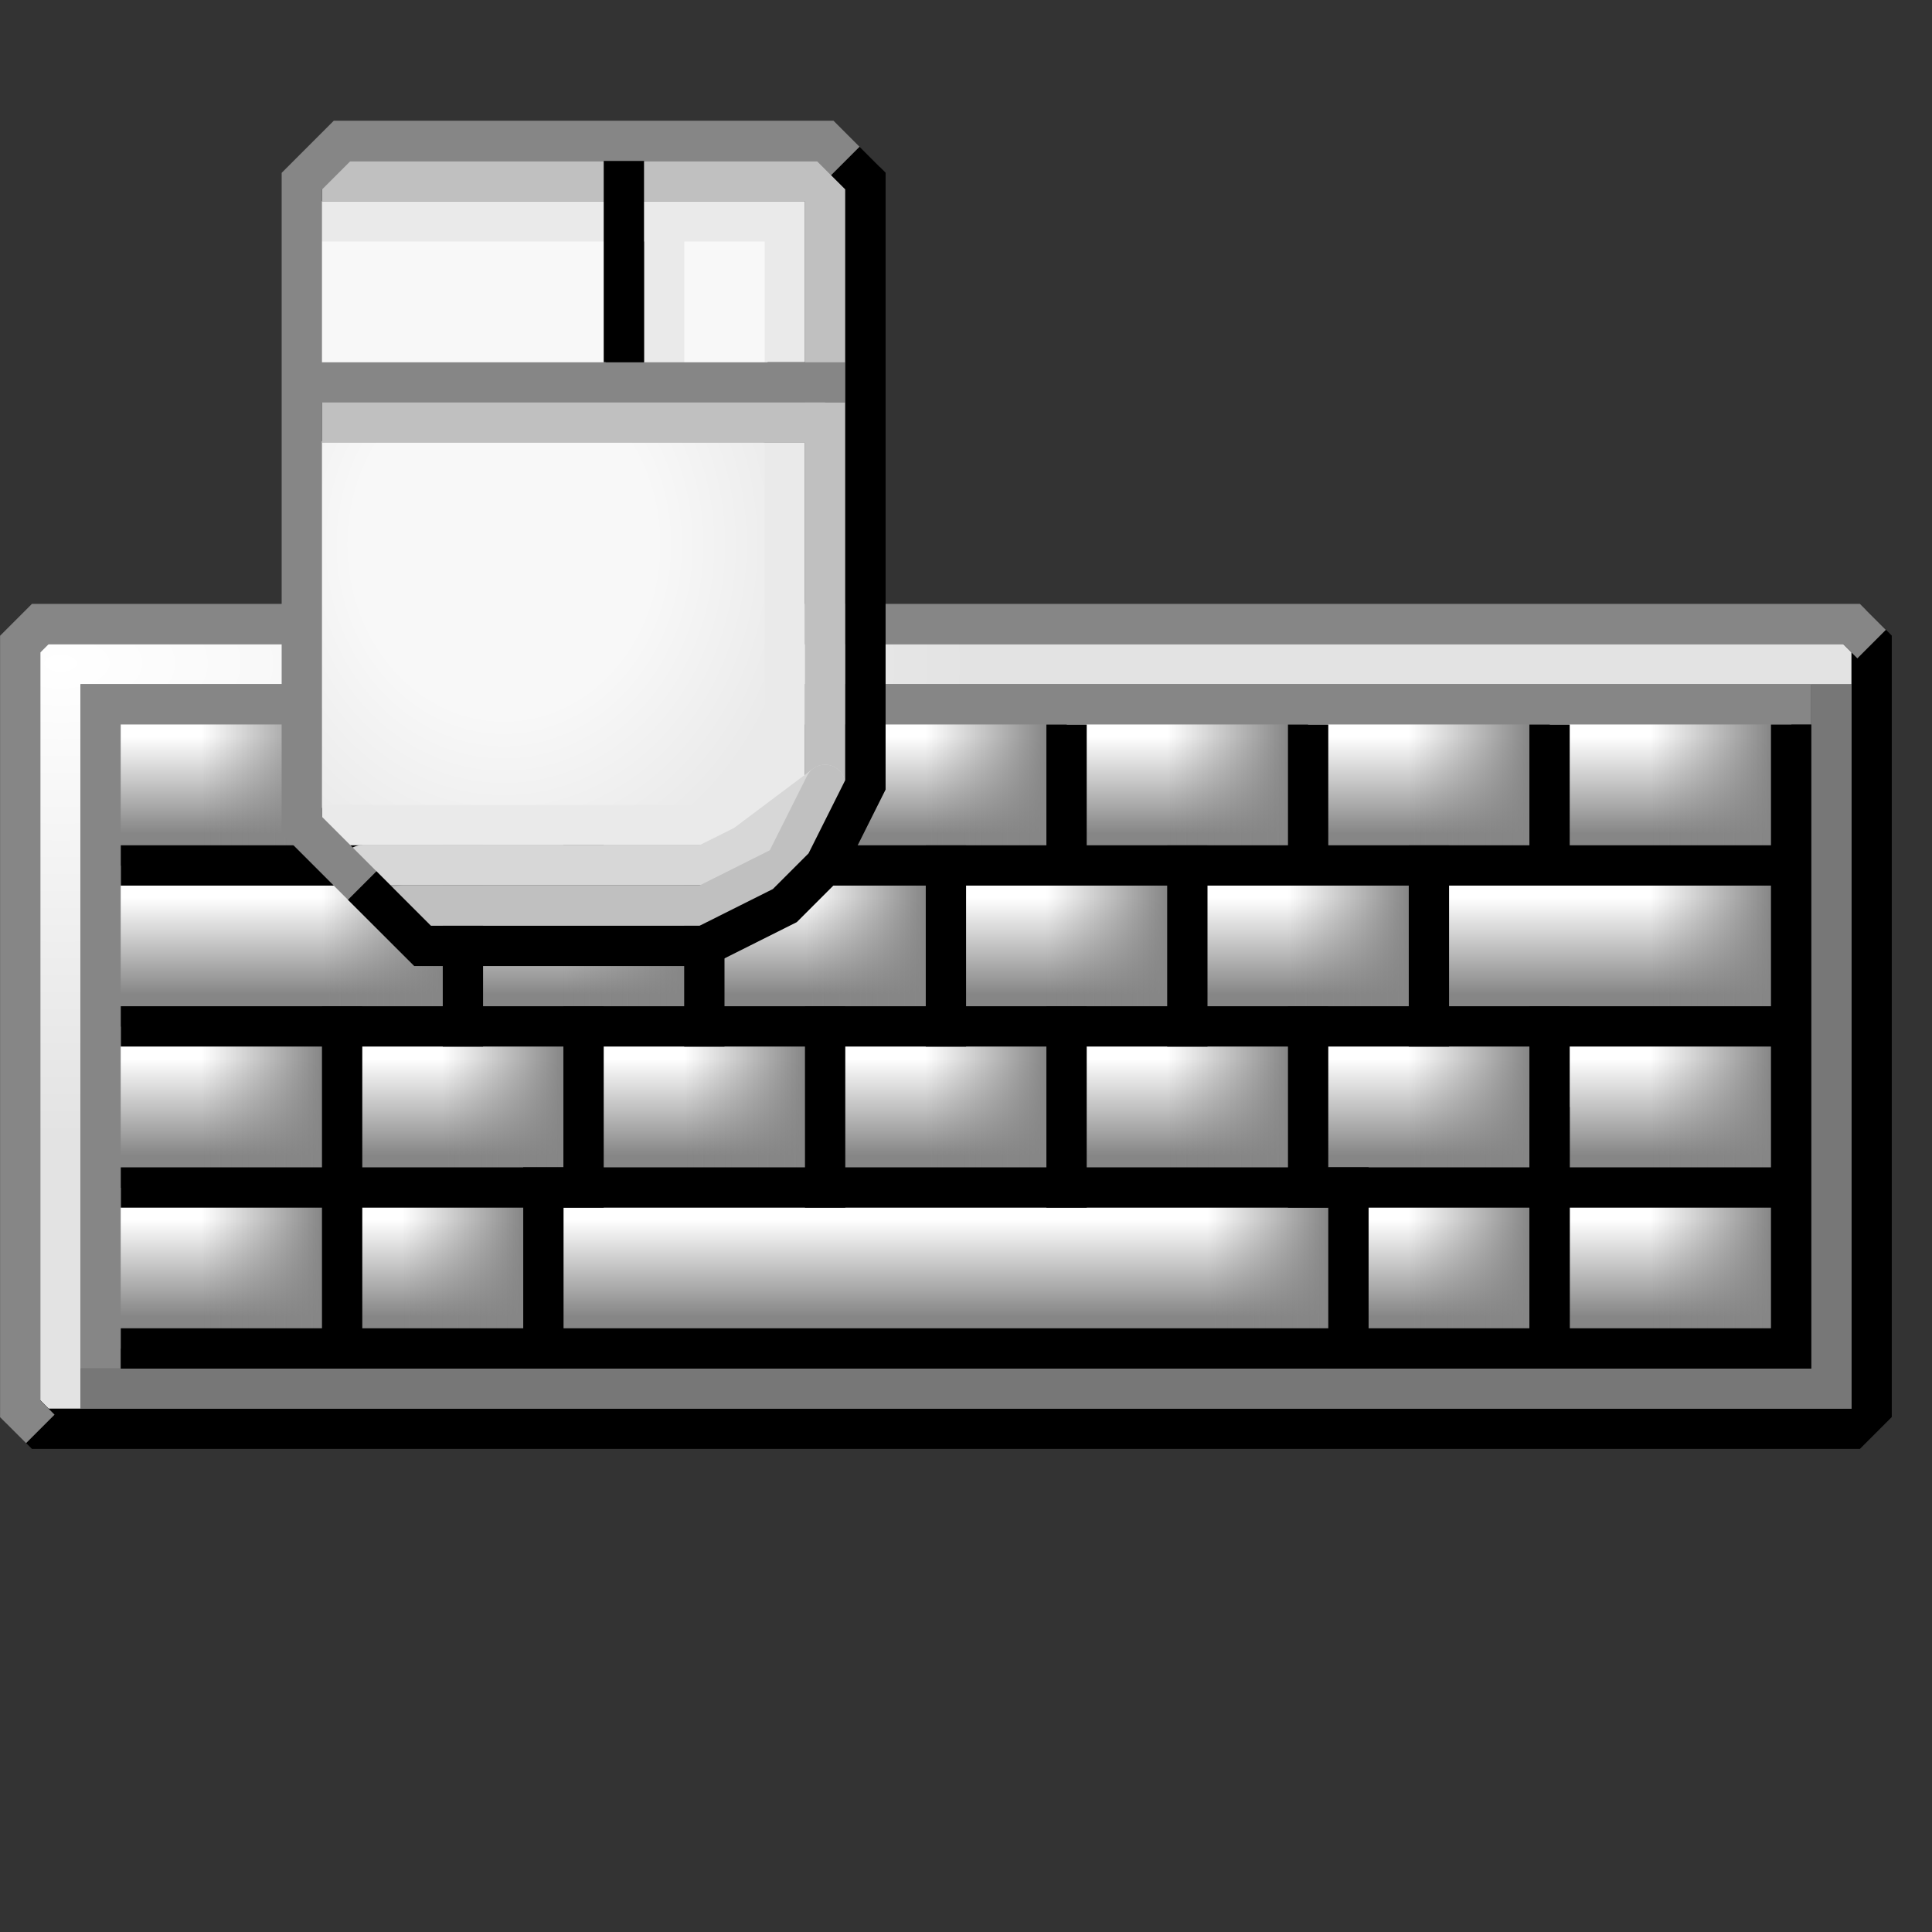 <?xml version="1.0" encoding="UTF-8" standalone="no"?>
<!-- Created with Inkscape (http://www.inkscape.org/) -->

<svg
   xmlns:dc="http://purl.org/dc/elements/1.1/"
   xmlns:cc="http://creativecommons.org/ns#"
   xmlns:rdf="http://www.w3.org/1999/02/22-rdf-syntax-ns#"
   xmlns:svg="http://www.w3.org/2000/svg"
   xmlns="http://www.w3.org/2000/svg"
   xmlns:xlink="http://www.w3.org/1999/xlink"
   xmlns:sodipodi="http://sodipodi.sourceforge.net/DTD/sodipodi-0.dtd"
   xmlns:inkscape="http://www.inkscape.org/namespaces/inkscape"
   width="48"
   height="48"
   viewBox="0 0 12.7 12.7"
   version="1.1"
   id="svg8"
   inkscape:version="0.92.3 (2405546, 2018-03-11)"
   sodipodi:docname="peripherals.svg">
  <rect x="0" y="0" width="12.7" height="12.7" fill="#333333" stroke="none"/>
  <defs
     id="defs2">
    <linearGradient
       inkscape:collect="always"
       id="linearGradient1145">
      <stop
         style="stop-color:#f8f8f8;stop-opacity:1"
         offset="0"
         id="stop1141" />
      <stop
         id="stop1149"
         offset="0.5"
         style="stop-color:#f8f8f8;stop-opacity:1" />
      <stop
         style="stop-color:#eaeaea;stop-opacity:1"
         offset="1"
         id="stop1143" />
    </linearGradient>
    <linearGradient
       id="linearGradient1016"
       inkscape:collect="always">
      <stop
         id="stop1012"
         offset="0"
         style="stop-color:#868686;stop-opacity:0" />
      <stop
         id="stop1014"
         offset="1"
         style="stop-color:#868686;stop-opacity:1" />
    </linearGradient>
    <linearGradient
       inkscape:collect="always"
       id="linearGradient994">
      <stop
         style="stop-color:#ffffff;stop-opacity:1"
         offset="0"
         id="stop990" />
      <stop
         style="stop-color:#868686;stop-opacity:1"
         offset="1"
         id="stop992" />
    </linearGradient>
    <linearGradient
       inkscape:collect="always"
       id="linearGradient922">
      <stop
         style="stop-color:#ffffff;stop-opacity:1"
         offset="0"
         id="stop918" />
      <stop
         style="stop-color:#e3e3e3;stop-opacity:1"
         offset="1"
         id="stop920" />
    </linearGradient>
    <radialGradient
       inkscape:collect="always"
       xlink:href="#linearGradient922"
       id="radialGradient924"
       cx="0.397"
       cy="287.194"
       fx="0.397"
       fy="287.194"
       r="6.019"
       gradientTransform="matrix(1,0,0,0.516,0,141.526)"
       gradientUnits="userSpaceOnUse" />
    <linearGradient
       inkscape:collect="always"
       xlink:href="#linearGradient994"
       id="linearGradient1000"
       x1="3.043"
       y1="290.253"
       x2="3.043"
       y2="291.047"
       gradientUnits="userSpaceOnUse" />
    <linearGradient
       inkscape:collect="always"
       xlink:href="#linearGradient1016"
       id="linearGradient1010"
       x1="2.91"
       y1="290.65"
       x2="3.704"
       y2="290.65"
       gradientUnits="userSpaceOnUse" />
    <linearGradient
       inkscape:collect="always"
       xlink:href="#linearGradient994"
       id="linearGradient1059"
       gradientUnits="userSpaceOnUse"
       x1="3.043"
       y1="290.253"
       x2="3.043"
       y2="291.047" />
    <linearGradient
       inkscape:collect="always"
       xlink:href="#linearGradient1016"
       id="linearGradient1061"
       gradientUnits="userSpaceOnUse"
       x1="2.91"
       y1="290.65"
       x2="3.704"
       y2="290.65" />
    <linearGradient
       inkscape:collect="always"
       xlink:href="#linearGradient994"
       id="linearGradient1081"
       gradientUnits="userSpaceOnUse"
       x1="3.043"
       y1="290.253"
       x2="3.043"
       y2="291.047" />
    <linearGradient
       inkscape:collect="always"
       xlink:href="#linearGradient1016"
       id="linearGradient1083"
       gradientUnits="userSpaceOnUse"
       x1="2.91"
       y1="290.65"
       x2="3.704"
       y2="290.65" />
    <linearGradient
       inkscape:collect="always"
       xlink:href="#linearGradient994"
       id="linearGradient1103"
       gradientUnits="userSpaceOnUse"
       x1="3.043"
       y1="290.253"
       x2="3.043"
       y2="291.047" />
    <linearGradient
       inkscape:collect="always"
       xlink:href="#linearGradient1016"
       id="linearGradient1105"
       gradientUnits="userSpaceOnUse"
       x1="2.91"
       y1="290.65"
       x2="3.704"
       y2="290.65" />
    <linearGradient
       inkscape:collect="always"
       xlink:href="#linearGradient994"
       id="linearGradient1125"
       gradientUnits="userSpaceOnUse"
       x1="3.043"
       y1="290.253"
       x2="3.043"
       y2="291.047" />
    <linearGradient
       inkscape:collect="always"
       xlink:href="#linearGradient1016"
       id="linearGradient1127"
       gradientUnits="userSpaceOnUse"
       x1="2.91"
       y1="290.65"
       x2="3.704"
       y2="290.65" />
    <linearGradient
       inkscape:collect="always"
       xlink:href="#linearGradient994"
       id="linearGradient1147"
       gradientUnits="userSpaceOnUse"
       x1="3.043"
       y1="290.253"
       x2="3.043"
       y2="291.047" />
    <linearGradient
       inkscape:collect="always"
       xlink:href="#linearGradient1016"
       id="linearGradient1149"
       gradientUnits="userSpaceOnUse"
       x1="2.91"
       y1="290.65"
       x2="3.704"
       y2="290.65" />
    <linearGradient
       inkscape:collect="always"
       xlink:href="#linearGradient994"
       id="linearGradient1169"
       gradientUnits="userSpaceOnUse"
       x1="3.043"
       y1="290.253"
       x2="3.043"
       y2="291.047" />
    <linearGradient
       inkscape:collect="always"
       xlink:href="#linearGradient1016"
       id="linearGradient1171"
       gradientUnits="userSpaceOnUse"
       x1="2.91"
       y1="290.65"
       x2="3.704"
       y2="290.65" />
    <linearGradient
       inkscape:collect="always"
       xlink:href="#linearGradient994"
       id="linearGradient1191"
       gradientUnits="userSpaceOnUse"
       x1="3.043"
       y1="290.253"
       x2="3.043"
       y2="291.047" />
    <linearGradient
       inkscape:collect="always"
       xlink:href="#linearGradient1016"
       id="linearGradient1193"
       gradientUnits="userSpaceOnUse"
       x1="2.91"
       y1="290.65"
       x2="3.704"
       y2="290.65" />
    <linearGradient
       inkscape:collect="always"
       xlink:href="#linearGradient994"
       id="linearGradient1213"
       gradientUnits="userSpaceOnUse"
       x1="3.043"
       y1="290.253"
       x2="3.043"
       y2="291.047" />
    <linearGradient
       inkscape:collect="always"
       xlink:href="#linearGradient1016"
       id="linearGradient1215"
       gradientUnits="userSpaceOnUse"
       x1="2.91"
       y1="290.65"
       x2="3.704"
       y2="290.65" />
    <linearGradient
       inkscape:collect="always"
       xlink:href="#linearGradient994"
       id="linearGradient1235"
       gradientUnits="userSpaceOnUse"
       x1="3.043"
       y1="290.253"
       x2="3.043"
       y2="291.047" />
    <linearGradient
       inkscape:collect="always"
       xlink:href="#linearGradient1016"
       id="linearGradient1237"
       gradientUnits="userSpaceOnUse"
       x1="2.91"
       y1="290.65"
       x2="3.704"
       y2="290.65" />
    <linearGradient
       inkscape:collect="always"
       xlink:href="#linearGradient994"
       id="linearGradient1257"
       gradientUnits="userSpaceOnUse"
       x1="3.043"
       y1="290.253"
       x2="3.043"
       y2="291.047" />
    <linearGradient
       inkscape:collect="always"
       xlink:href="#linearGradient1016"
       id="linearGradient1259"
       gradientUnits="userSpaceOnUse"
       x1="2.91"
       y1="290.65"
       x2="3.704"
       y2="290.65" />
    <linearGradient
       inkscape:collect="always"
       xlink:href="#linearGradient994"
       id="linearGradient1279"
       gradientUnits="userSpaceOnUse"
       x1="3.043"
       y1="290.253"
       x2="3.043"
       y2="291.047" />
    <linearGradient
       inkscape:collect="always"
       xlink:href="#linearGradient1016"
       id="linearGradient1281"
       gradientUnits="userSpaceOnUse"
       x1="2.91"
       y1="290.65"
       x2="3.704"
       y2="290.65" />
    <linearGradient
       inkscape:collect="always"
       xlink:href="#linearGradient994"
       id="linearGradient1301"
       gradientUnits="userSpaceOnUse"
       x1="3.043"
       y1="290.253"
       x2="3.043"
       y2="291.047" />
    <linearGradient
       inkscape:collect="always"
       xlink:href="#linearGradient1016"
       id="linearGradient1303"
       gradientUnits="userSpaceOnUse"
       x1="2.91"
       y1="290.65"
       x2="3.704"
       y2="290.65" />
    <linearGradient
       inkscape:collect="always"
       xlink:href="#linearGradient994"
       id="linearGradient1323"
       gradientUnits="userSpaceOnUse"
       x1="3.043"
       y1="290.253"
       x2="3.043"
       y2="291.047" />
    <linearGradient
       inkscape:collect="always"
       xlink:href="#linearGradient1016"
       id="linearGradient1325"
       gradientUnits="userSpaceOnUse"
       x1="2.91"
       y1="290.65"
       x2="3.704"
       y2="290.65" />
    <linearGradient
       inkscape:collect="always"
       xlink:href="#linearGradient994"
       id="linearGradient1345"
       gradientUnits="userSpaceOnUse"
       x1="3.043"
       y1="290.253"
       x2="3.043"
       y2="291.047" />
    <linearGradient
       inkscape:collect="always"
       xlink:href="#linearGradient1016"
       id="linearGradient1347"
       gradientUnits="userSpaceOnUse"
       x1="2.91"
       y1="290.65"
       x2="3.704"
       y2="290.65" />
    <linearGradient
       inkscape:collect="always"
       xlink:href="#linearGradient994"
       id="linearGradient1367"
       gradientUnits="userSpaceOnUse"
       x1="3.043"
       y1="290.253"
       x2="3.043"
       y2="291.047" />
    <linearGradient
       inkscape:collect="always"
       xlink:href="#linearGradient1016"
       id="linearGradient1369"
       gradientUnits="userSpaceOnUse"
       x1="2.91"
       y1="290.65"
       x2="3.704"
       y2="290.65" />
    <linearGradient
       inkscape:collect="always"
       xlink:href="#linearGradient994"
       id="linearGradient1389"
       gradientUnits="userSpaceOnUse"
       x1="3.043"
       y1="290.253"
       x2="3.043"
       y2="291.047" />
    <linearGradient
       inkscape:collect="always"
       xlink:href="#linearGradient1016"
       id="linearGradient1391"
       gradientUnits="userSpaceOnUse"
       x1="2.91"
       y1="290.65"
       x2="3.704"
       y2="290.65" />
    <linearGradient
       inkscape:collect="always"
       xlink:href="#linearGradient994"
       id="linearGradient1411"
       gradientUnits="userSpaceOnUse"
       x1="3.043"
       y1="290.253"
       x2="3.043"
       y2="291.047" />
    <linearGradient
       inkscape:collect="always"
       xlink:href="#linearGradient1016"
       id="linearGradient1413"
       gradientUnits="userSpaceOnUse"
       x1="2.91"
       y1="290.65"
       x2="3.704"
       y2="290.65" />
    <linearGradient
       inkscape:collect="always"
       xlink:href="#linearGradient994"
       id="linearGradient1433"
       gradientUnits="userSpaceOnUse"
       x1="3.043"
       y1="290.253"
       x2="3.043"
       y2="291.047" />
    <linearGradient
       inkscape:collect="always"
       xlink:href="#linearGradient1016"
       id="linearGradient1435"
       gradientUnits="userSpaceOnUse"
       x1="2.91"
       y1="290.65"
       x2="3.704"
       y2="290.65" />
    <linearGradient
       inkscape:collect="always"
       xlink:href="#linearGradient994"
       id="linearGradient1455"
       gradientUnits="userSpaceOnUse"
       x1="3.043"
       y1="290.253"
       x2="3.043"
       y2="291.047" />
    <linearGradient
       inkscape:collect="always"
       xlink:href="#linearGradient1016"
       id="linearGradient1457"
       gradientUnits="userSpaceOnUse"
       x1="2.91"
       y1="290.65"
       x2="3.704"
       y2="290.65" />
    <linearGradient
       inkscape:collect="always"
       xlink:href="#linearGradient994"
       id="linearGradient1477"
       gradientUnits="userSpaceOnUse"
       x1="3.043"
       y1="290.253"
       x2="3.043"
       y2="291.047" />
    <linearGradient
       inkscape:collect="always"
       xlink:href="#linearGradient1016"
       id="linearGradient1479"
       gradientUnits="userSpaceOnUse"
       x1="2.91"
       y1="290.65"
       x2="3.704"
       y2="290.65" />
    <linearGradient
       inkscape:collect="always"
       xlink:href="#linearGradient994"
       id="linearGradient1499"
       gradientUnits="userSpaceOnUse"
       x1="3.043"
       y1="290.253"
       x2="3.043"
       y2="291.047" />
    <linearGradient
       inkscape:collect="always"
       xlink:href="#linearGradient1016"
       id="linearGradient1501"
       gradientUnits="userSpaceOnUse"
       x1="2.91"
       y1="290.65"
       x2="3.704"
       y2="290.65" />
    <linearGradient
       inkscape:collect="always"
       xlink:href="#linearGradient994"
       id="linearGradient1521"
       gradientUnits="userSpaceOnUse"
       x1="3.043"
       y1="290.253"
       x2="3.043"
       y2="291.047"
       gradientTransform="matrix(3.333,0,0,1,-8.952,0)" />
    <linearGradient
       inkscape:collect="always"
       xlink:href="#linearGradient1016"
       id="linearGradient1523"
       gradientUnits="userSpaceOnUse"
       x1="2.91"
       y1="290.65"
       x2="3.704"
       y2="290.65" />
    <linearGradient
       inkscape:collect="always"
       xlink:href="#linearGradient994"
       id="linearGradient1543"
       gradientUnits="userSpaceOnUse"
       x1="3.043"
       y1="290.253"
       x2="3.043"
       y2="291.047"
       gradientTransform="matrix(1.5,0,0,1,-1.918,0)" />
    <linearGradient
       inkscape:collect="always"
       xlink:href="#linearGradient1016"
       id="linearGradient1545"
       gradientUnits="userSpaceOnUse"
       x1="2.91"
       y1="290.65"
       x2="3.704"
       y2="290.65" />
    <linearGradient
       inkscape:collect="always"
       xlink:href="#linearGradient994"
       id="linearGradient1584"
       gradientUnits="userSpaceOnUse"
       gradientTransform="matrix(1.5,0,0,1,-1.918,0)"
       x1="3.043"
       y1="290.253"
       x2="3.043"
       y2="291.047" />
    <linearGradient
       inkscape:collect="always"
       xlink:href="#linearGradient1016"
       id="linearGradient1586"
       gradientUnits="userSpaceOnUse"
       x1="2.91"
       y1="290.65"
       x2="3.704"
       y2="290.65" />
    <radialGradient
       inkscape:collect="always"
       xlink:href="#linearGradient1145"
       id="radialGradient1147"
       cx="12.646"
       cy="14.019"
       fx="12.646"
       fy="14.019"
       r="5.567"
       gradientTransform="matrix(1.347,-2.8335274e-7,3.401879e-7,1.527,-4.536,-7.904)"
       gradientUnits="userSpaceOnUse" />
  </defs>
  <sodipodi:namedview
     id="base"
     pagecolor="#ffffff"
     bordercolor="#666666"
     borderopacity="1.0"
     inkscape:pageopacity="0.0"
     inkscape:pageshadow="2"
     inkscape:zoom="32.000001"
     inkscape:cx="13.173711"
     inkscape:cy="9.1889522"
     inkscape:document-units="mm"
     inkscape:current-layer="layer1"
     showgrid="true"
     units="px"
     inkscape:pagecheckerboard="false"
     inkscape:window-width="1920"
     inkscape:window-height="1031"
     inkscape:window-x="0"
     inkscape:window-y="0"
     inkscape:window-maximized="1"
     showguides="false">
    <inkscape:grid
       type="xygrid"
       id="grid3713"
       empspacing="2"
       spacingx="0.132"
       spacingy="0.132" />
  </sodipodi:namedview>
  <g
     inkscape:label="Layer 1"
     inkscape:groupmode="layer"
     id="layer1"
     transform="translate(0,-284.3)">
    <g
       id="g1109"
       transform="translate(0,-1.058)">
      <g
         id="g1020-896"
         transform="matrix(1,0,0,0.8,7.938,59.057)">
        <path
           style="opacity:1;fill:url(#linearGradient1543);fill-opacity:1;fill-rule:nonzero;stroke:none;stroke-width:0.324;stroke-linecap:butt;stroke-linejoin:miter;stroke-miterlimit:4;stroke-dasharray:none;stroke-opacity:1"
           d="m 1.455,289.989 v 1.323 h 2.381 v -1.323 z"
           id="path988-433"
           inkscape:connector-curvature="0" />
        <path
           style="opacity:1;fill:url(#linearGradient1545);fill-opacity:1;fill-rule:nonzero;stroke:none;stroke-width:0.265;stroke-linecap:butt;stroke-linejoin:miter;stroke-miterlimit:4;stroke-dasharray:none;stroke-opacity:1"
           d="m 2.646,291.311 v -1.323 h 1.191 v 1.323 z"
           id="path1002-38"
           inkscape:connector-curvature="0" />
      </g>
      <g
         id="g1020-896-8"
         transform="matrix(1,0,0,0.8,-0.794,59.057)">
        <path
           style="opacity:1;fill:url(#linearGradient1584);fill-opacity:1;fill-rule:nonzero;stroke:none;stroke-width:0.324;stroke-linecap:butt;stroke-linejoin:miter;stroke-miterlimit:4;stroke-dasharray:none;stroke-opacity:1"
           d="m 1.455,289.989 v 1.323 h 2.381 v -1.323 z"
           id="path988-433-9"
           inkscape:connector-curvature="0" />
        <path
           style="opacity:1;fill:url(#linearGradient1586);fill-opacity:1;fill-rule:nonzero;stroke:none;stroke-width:0.265;stroke-linecap:butt;stroke-linejoin:miter;stroke-miterlimit:4;stroke-dasharray:none;stroke-opacity:1"
           d="m 2.646,291.311 v -1.323 h 1.191 v 1.323 z"
           id="path1002-38-7"
           inkscape:connector-curvature="0" />
      </g>
      <g
         id="g1020-04"
         transform="matrix(1,0,0,0.8,6.35,61.173)">
        <path
           style="opacity:1;fill:url(#linearGradient1477);fill-opacity:1;fill-rule:nonzero;stroke:none;stroke-width:0.265;stroke-linecap:butt;stroke-linejoin:miter;stroke-miterlimit:4;stroke-dasharray:none;stroke-opacity:1"
           d="m 2.249,289.989 v 1.323 h 1.587 v -1.323 z"
           id="path988-44"
           inkscape:connector-curvature="0" />
        <path
           style="opacity:1;fill:url(#linearGradient1479);fill-opacity:1;fill-rule:nonzero;stroke:none;stroke-width:0.265;stroke-linecap:butt;stroke-linejoin:miter;stroke-miterlimit:4;stroke-dasharray:none;stroke-opacity:1"
           d="m 2.646,291.311 v -1.323 h 1.191 v 1.323 z"
           id="path1002-47"
           inkscape:connector-curvature="0" />
      </g>
      <g
         id="g1020-85"
         transform="matrix(1,0,0,0.8,5.027,61.173)">
        <path
           style="opacity:1;fill:url(#linearGradient1521);fill-opacity:1;fill-rule:nonzero;stroke:none;stroke-width:0.483;stroke-linecap:butt;stroke-linejoin:miter;stroke-miterlimit:4;stroke-dasharray:none;stroke-opacity:1"
           d="m -1.455,289.989 v 1.323 h 5.292 v -1.323 z"
           id="path988-97"
           inkscape:connector-curvature="0" />
        <path
           style="opacity:1;fill:url(#linearGradient1523);fill-opacity:1;fill-rule:nonzero;stroke:none;stroke-width:0.265;stroke-linecap:butt;stroke-linejoin:miter;stroke-miterlimit:4;stroke-dasharray:none;stroke-opacity:1"
           d="m 2.646,291.311 v -1.323 h 1.191 v 1.323 z"
           id="path1002-53"
           inkscape:connector-curvature="0" />
      </g>
      <g
         id="g1020-596"
         transform="matrix(1,0,0,0.8,-0.265,61.173)">
        <path
           style="opacity:1;fill:url(#linearGradient1499);fill-opacity:1;fill-rule:nonzero;stroke:none;stroke-width:0.265;stroke-linecap:butt;stroke-linejoin:miter;stroke-miterlimit:4;stroke-dasharray:none;stroke-opacity:1"
           d="m 2.249,289.989 v 1.323 h 1.587 v -1.323 z"
           id="path988-21"
           inkscape:connector-curvature="0" />
        <path
           style="opacity:1;fill:url(#linearGradient1501);fill-opacity:1;fill-rule:nonzero;stroke:none;stroke-width:0.265;stroke-linecap:butt;stroke-linejoin:miter;stroke-miterlimit:4;stroke-dasharray:none;stroke-opacity:1"
           d="m 2.646,291.311 v -1.323 h 1.191 v 1.323 z"
           id="path1002-78"
           inkscape:connector-curvature="0" />
      </g>
      <g
         id="g1020-09"
         transform="matrix(1,0,0,0.8,7.938,61.173)">
        <path
           style="opacity:1;fill:url(#linearGradient1433);fill-opacity:1;fill-rule:nonzero;stroke:none;stroke-width:0.265;stroke-linecap:butt;stroke-linejoin:miter;stroke-miterlimit:4;stroke-dasharray:none;stroke-opacity:1"
           d="m 2.249,289.989 v 1.323 h 1.587 v -1.323 z"
           id="path988-63"
           inkscape:connector-curvature="0" />
        <path
           style="opacity:1;fill:url(#linearGradient1435);fill-opacity:1;fill-rule:nonzero;stroke:none;stroke-width:0.265;stroke-linecap:butt;stroke-linejoin:miter;stroke-miterlimit:4;stroke-dasharray:none;stroke-opacity:1"
           d="m 2.646,291.311 v -1.323 h 1.191 v 1.323 z"
           id="path1002-8"
           inkscape:connector-curvature="0" />
      </g>
      <g
         id="g1020-59"
         transform="matrix(1,0,0,0.8,-1.587,61.173)">
        <path
           style="opacity:1;fill:url(#linearGradient1455);fill-opacity:1;fill-rule:nonzero;stroke:none;stroke-width:0.265;stroke-linecap:butt;stroke-linejoin:miter;stroke-miterlimit:4;stroke-dasharray:none;stroke-opacity:1"
           d="m 2.249,289.989 v 1.323 h 1.587 v -1.323 z"
           id="path988-8"
           inkscape:connector-curvature="0" />
        <path
           style="opacity:1;fill:url(#linearGradient1457);fill-opacity:1;fill-rule:nonzero;stroke:none;stroke-width:0.265;stroke-linecap:butt;stroke-linejoin:miter;stroke-miterlimit:4;stroke-dasharray:none;stroke-opacity:1"
           d="m 2.646,291.311 v -1.323 h 1.191 v 1.323 z"
           id="path1002-4"
           inkscape:connector-curvature="0" />
      </g>
      <g
         id="g1020-8"
         transform="matrix(1,0,0,0.8,7.938,60.115)">
        <path
           style="opacity:1;fill:url(#linearGradient1279);fill-opacity:1;fill-rule:nonzero;stroke:none;stroke-width:0.265;stroke-linecap:butt;stroke-linejoin:miter;stroke-miterlimit:4;stroke-dasharray:none;stroke-opacity:1"
           d="m 2.249,289.989 v 1.323 h 1.587 v -1.323 z"
           id="path988-43"
           inkscape:connector-curvature="0" />
        <path
           style="opacity:1;fill:url(#linearGradient1281);fill-opacity:1;fill-rule:nonzero;stroke:none;stroke-width:0.265;stroke-linecap:butt;stroke-linejoin:miter;stroke-miterlimit:4;stroke-dasharray:none;stroke-opacity:1"
           d="m 2.646,291.311 v -1.323 h 1.191 v 1.323 z"
           id="path1002-14"
           inkscape:connector-curvature="0" />
      </g>
      <g
         id="g1020-89"
         transform="matrix(1,0,0,0.8,6.35,60.115)">
        <path
           style="opacity:1;fill:url(#linearGradient1301);fill-opacity:1;fill-rule:nonzero;stroke:none;stroke-width:0.265;stroke-linecap:butt;stroke-linejoin:miter;stroke-miterlimit:4;stroke-dasharray:none;stroke-opacity:1"
           d="m 2.249,289.989 v 1.323 h 1.587 v -1.323 z"
           id="path988-26"
           inkscape:connector-curvature="0" />
        <path
           style="opacity:1;fill:url(#linearGradient1303);fill-opacity:1;fill-rule:nonzero;stroke:none;stroke-width:0.265;stroke-linecap:butt;stroke-linejoin:miter;stroke-miterlimit:4;stroke-dasharray:none;stroke-opacity:1"
           d="m 2.646,291.311 v -1.323 h 1.191 v 1.323 z"
           id="path1002-64"
           inkscape:connector-curvature="0" />
      </g>
      <g
         id="g1020-87"
         transform="matrix(1,0,0,0.8,4.763,60.115)">
        <path
           style="opacity:1;fill:url(#linearGradient1323);fill-opacity:1;fill-rule:nonzero;stroke:none;stroke-width:0.265;stroke-linecap:butt;stroke-linejoin:miter;stroke-miterlimit:4;stroke-dasharray:none;stroke-opacity:1"
           d="m 2.249,289.989 v 1.323 h 1.587 v -1.323 z"
           id="path988-17"
           inkscape:connector-curvature="0" />
        <path
           style="opacity:1;fill:url(#linearGradient1325);fill-opacity:1;fill-rule:nonzero;stroke:none;stroke-width:0.265;stroke-linecap:butt;stroke-linejoin:miter;stroke-miterlimit:4;stroke-dasharray:none;stroke-opacity:1"
           d="m 2.646,291.311 v -1.323 h 1.191 v 1.323 z"
           id="path1002-2"
           inkscape:connector-curvature="0" />
      </g>
      <g
         id="g1020-1"
         transform="matrix(1,0,0,0.8,3.175,60.115)">
        <path
           style="opacity:1;fill:url(#linearGradient1345);fill-opacity:1;fill-rule:nonzero;stroke:none;stroke-width:0.265;stroke-linecap:butt;stroke-linejoin:miter;stroke-miterlimit:4;stroke-dasharray:none;stroke-opacity:1"
           d="m 2.249,289.989 v 1.323 h 1.587 v -1.323 z"
           id="path988-06"
           inkscape:connector-curvature="0" />
        <path
           style="opacity:1;fill:url(#linearGradient1347);fill-opacity:1;fill-rule:nonzero;stroke:none;stroke-width:0.265;stroke-linecap:butt;stroke-linejoin:miter;stroke-miterlimit:4;stroke-dasharray:none;stroke-opacity:1"
           d="m 2.646,291.311 v -1.323 h 1.191 v 1.323 z"
           id="path1002-15"
           inkscape:connector-curvature="0" />
      </g>
      <g
         id="g1020-91"
         transform="matrix(1,0,0,0.8,1.588,60.115)">
        <path
           style="opacity:1;fill:url(#linearGradient1367);fill-opacity:1;fill-rule:nonzero;stroke:none;stroke-width:0.265;stroke-linecap:butt;stroke-linejoin:miter;stroke-miterlimit:4;stroke-dasharray:none;stroke-opacity:1"
           d="m 2.249,289.989 v 1.323 h 1.587 v -1.323 z"
           id="path988-7"
           inkscape:connector-curvature="0" />
        <path
           style="opacity:1;fill:url(#linearGradient1369);fill-opacity:1;fill-rule:nonzero;stroke:none;stroke-width:0.265;stroke-linecap:butt;stroke-linejoin:miter;stroke-miterlimit:4;stroke-dasharray:none;stroke-opacity:1"
           d="m 2.646,291.311 v -1.323 h 1.191 v 1.323 z"
           id="path1002-71"
           inkscape:connector-curvature="0" />
      </g>
      <g
         id="g1020-76"
         transform="matrix(1,0,0,0.8,9.9999999e-8,60.115)">
        <path
           style="opacity:1;fill:url(#linearGradient1389);fill-opacity:1;fill-rule:nonzero;stroke:none;stroke-width:0.265;stroke-linecap:butt;stroke-linejoin:miter;stroke-miterlimit:4;stroke-dasharray:none;stroke-opacity:1"
           d="m 2.249,289.989 v 1.323 h 1.587 v -1.323 z"
           id="path988-73"
           inkscape:connector-curvature="0" />
        <path
           style="opacity:1;fill:url(#linearGradient1391);fill-opacity:1;fill-rule:nonzero;stroke:none;stroke-width:0.265;stroke-linecap:butt;stroke-linejoin:miter;stroke-miterlimit:4;stroke-dasharray:none;stroke-opacity:1"
           d="m 2.646,291.311 v -1.323 h 1.191 v 1.323 z"
           id="path1002-65"
           inkscape:connector-curvature="0" />
      </g>
      <g
         id="g1020-81"
         transform="matrix(1,0,0,0.8,-1.587,60.115)">
        <path
           style="opacity:1;fill:url(#linearGradient1411);fill-opacity:1;fill-rule:nonzero;stroke:none;stroke-width:0.265;stroke-linecap:butt;stroke-linejoin:miter;stroke-miterlimit:4;stroke-dasharray:none;stroke-opacity:1"
           d="m 2.249,289.989 v 1.323 h 1.587 v -1.323 z"
           id="path988-29"
           inkscape:connector-curvature="0" />
        <path
           style="opacity:1;fill:url(#linearGradient1413);fill-opacity:1;fill-rule:nonzero;stroke:none;stroke-width:0.265;stroke-linecap:butt;stroke-linejoin:miter;stroke-miterlimit:4;stroke-dasharray:none;stroke-opacity:1"
           d="m 2.646,291.311 v -1.323 h 1.191 v 1.323 z"
           id="path1002-39"
           inkscape:connector-curvature="0" />
      </g>
      <g
         id="g1020-5"
         transform="matrix(1,0,0,0.8,5.556,59.057)">
        <path
           style="opacity:1;fill:url(#linearGradient1191);fill-opacity:1;fill-rule:nonzero;stroke:none;stroke-width:0.265;stroke-linecap:butt;stroke-linejoin:miter;stroke-miterlimit:4;stroke-dasharray:none;stroke-opacity:1"
           d="m 2.249,289.989 v 1.323 h 1.587 v -1.323 z"
           id="path988-03"
           inkscape:connector-curvature="0" />
        <path
           style="opacity:1;fill:url(#linearGradient1193);fill-opacity:1;fill-rule:nonzero;stroke:none;stroke-width:0.265;stroke-linecap:butt;stroke-linejoin:miter;stroke-miterlimit:4;stroke-dasharray:none;stroke-opacity:1"
           d="m 2.646,291.311 v -1.323 h 1.191 v 1.323 z"
           id="path1002-61"
           inkscape:connector-curvature="0" />
      </g>
      <g
         id="g1020-06"
         transform="matrix(1,0,0,0.8,3.969,59.057)">
        <path
           style="opacity:1;fill:url(#linearGradient1213);fill-opacity:1;fill-rule:nonzero;stroke:none;stroke-width:0.265;stroke-linecap:butt;stroke-linejoin:miter;stroke-miterlimit:4;stroke-dasharray:none;stroke-opacity:1"
           d="m 2.249,289.989 v 1.323 h 1.587 v -1.323 z"
           id="path988-1"
           inkscape:connector-curvature="0" />
        <path
           style="opacity:1;fill:url(#linearGradient1215);fill-opacity:1;fill-rule:nonzero;stroke:none;stroke-width:0.265;stroke-linecap:butt;stroke-linejoin:miter;stroke-miterlimit:4;stroke-dasharray:none;stroke-opacity:1"
           d="m 2.646,291.311 v -1.323 h 1.191 v 1.323 z"
           id="path1002-5"
           inkscape:connector-curvature="0" />
      </g>
      <g
         id="g1020-56"
         transform="matrix(1,0,0,0.8,2.381,59.057)">
        <path
           style="opacity:1;fill:url(#linearGradient1235);fill-opacity:1;fill-rule:nonzero;stroke:none;stroke-width:0.265;stroke-linecap:butt;stroke-linejoin:miter;stroke-miterlimit:4;stroke-dasharray:none;stroke-opacity:1"
           d="m 2.249,289.989 v 1.323 h 1.587 v -1.323 z"
           id="path988-93"
           inkscape:connector-curvature="0" />
        <path
           style="opacity:1;fill:url(#linearGradient1237);fill-opacity:1;fill-rule:nonzero;stroke:none;stroke-width:0.265;stroke-linecap:butt;stroke-linejoin:miter;stroke-miterlimit:4;stroke-dasharray:none;stroke-opacity:1"
           d="m 2.646,291.311 v -1.323 h 1.191 v 1.323 z"
           id="path1002-74"
           inkscape:connector-curvature="0" />
      </g>
      <g
         id="g1020-74"
         transform="matrix(1,0,0,0.8,0.794,59.057)">
        <path
           style="opacity:1;fill:url(#linearGradient1257);fill-opacity:1;fill-rule:nonzero;stroke:none;stroke-width:0.265;stroke-linecap:butt;stroke-linejoin:miter;stroke-miterlimit:4;stroke-dasharray:none;stroke-opacity:1"
           d="m 2.249,289.989 v 1.323 h 1.587 v -1.323 z"
           id="path988-4"
           inkscape:connector-curvature="0" />
        <path
           style="opacity:1;fill:url(#linearGradient1259);fill-opacity:1;fill-rule:nonzero;stroke:none;stroke-width:0.265;stroke-linecap:butt;stroke-linejoin:miter;stroke-miterlimit:4;stroke-dasharray:none;stroke-opacity:1"
           d="m 2.646,291.311 v -1.323 h 1.191 v 1.323 z"
           id="path1002-30"
           inkscape:connector-curvature="0" />
      </g>
      <g
         id="g1020-3"
         transform="matrix(1,0,0,0.8,1.588,57.998)">
        <path
           style="opacity:1;fill:url(#linearGradient1059);fill-opacity:1;fill-rule:nonzero;stroke:none;stroke-width:0.265;stroke-linecap:butt;stroke-linejoin:miter;stroke-miterlimit:4;stroke-dasharray:none;stroke-opacity:1"
           d="m 2.249,289.989 v 1.323 h 1.587 v -1.323 z"
           id="path988-5"
           inkscape:connector-curvature="0" />
        <path
           style="opacity:1;fill:url(#linearGradient1061);fill-opacity:1;fill-rule:nonzero;stroke:none;stroke-width:0.265;stroke-linecap:butt;stroke-linejoin:miter;stroke-miterlimit:4;stroke-dasharray:none;stroke-opacity:1"
           d="m 2.646,291.311 v -1.323 h 1.191 v 1.323 z"
           id="path1002-6"
           inkscape:connector-curvature="0" />
      </g>
      <g
         id="g1020-7"
         transform="matrix(1,0,0,0.8,-1.587,57.998)">
        <path
           style="opacity:1;fill:url(#linearGradient1081);fill-opacity:1;fill-rule:nonzero;stroke:none;stroke-width:0.265;stroke-linecap:butt;stroke-linejoin:miter;stroke-miterlimit:4;stroke-dasharray:none;stroke-opacity:1"
           d="m 2.249,289.989 v 1.323 h 1.587 v -1.323 z"
           id="path988-0"
           inkscape:connector-curvature="0" />
        <path
           style="opacity:1;fill:url(#linearGradient1083);fill-opacity:1;fill-rule:nonzero;stroke:none;stroke-width:0.265;stroke-linecap:butt;stroke-linejoin:miter;stroke-miterlimit:4;stroke-dasharray:none;stroke-opacity:1"
           d="m 2.646,291.311 v -1.323 h 1.191 v 1.323 z"
           id="path1002-9"
           inkscape:connector-curvature="0" />
      </g>
      <g
         id="g1020-2"
         transform="matrix(1,0,0,0.8,3.175,57.998)">
        <path
           style="opacity:1;fill:url(#linearGradient1103);fill-opacity:1;fill-rule:nonzero;stroke:none;stroke-width:0.265;stroke-linecap:butt;stroke-linejoin:miter;stroke-miterlimit:4;stroke-dasharray:none;stroke-opacity:1"
           d="m 2.249,289.989 v 1.323 h 1.587 v -1.323 z"
           id="path988-6"
           inkscape:connector-curvature="0" />
        <path
           style="opacity:1;fill:url(#linearGradient1105);fill-opacity:1;fill-rule:nonzero;stroke:none;stroke-width:0.265;stroke-linecap:butt;stroke-linejoin:miter;stroke-miterlimit:4;stroke-dasharray:none;stroke-opacity:1"
           d="m 2.646,291.311 v -1.323 h 1.191 v 1.323 z"
           id="path1002-1"
           inkscape:connector-curvature="0" />
      </g>
      <g
         id="g1020-0"
         transform="matrix(1,0,0,0.8,4.763,57.998)">
        <path
           style="opacity:1;fill:url(#linearGradient1125);fill-opacity:1;fill-rule:nonzero;stroke:none;stroke-width:0.265;stroke-linecap:butt;stroke-linejoin:miter;stroke-miterlimit:4;stroke-dasharray:none;stroke-opacity:1"
           d="m 2.249,289.989 v 1.323 h 1.587 v -1.323 z"
           id="path988-2"
           inkscape:connector-curvature="0" />
        <path
           style="opacity:1;fill:url(#linearGradient1127);fill-opacity:1;fill-rule:nonzero;stroke:none;stroke-width:0.265;stroke-linecap:butt;stroke-linejoin:miter;stroke-miterlimit:4;stroke-dasharray:none;stroke-opacity:1"
           d="m 2.646,291.311 v -1.323 h 1.191 v 1.323 z"
           id="path1002-3"
           inkscape:connector-curvature="0" />
      </g>
      <g
         id="g1020-28"
         transform="matrix(1,0,0,0.8,6.35,57.998)">
        <path
           style="opacity:1;fill:url(#linearGradient1147);fill-opacity:1;fill-rule:nonzero;stroke:none;stroke-width:0.265;stroke-linecap:butt;stroke-linejoin:miter;stroke-miterlimit:4;stroke-dasharray:none;stroke-opacity:1"
           d="m 2.249,289.989 v 1.323 h 1.587 v -1.323 z"
           id="path988-9"
           inkscape:connector-curvature="0" />
        <path
           style="opacity:1;fill:url(#linearGradient1149);fill-opacity:1;fill-rule:nonzero;stroke:none;stroke-width:0.265;stroke-linecap:butt;stroke-linejoin:miter;stroke-miterlimit:4;stroke-dasharray:none;stroke-opacity:1"
           d="m 2.646,291.311 v -1.323 h 1.191 v 1.323 z"
           id="path1002-7"
           inkscape:connector-curvature="0" />
      </g>
      <g
         id="g1020-9"
         transform="matrix(1,0,0,0.8,7.938,57.998)">
        <path
           style="opacity:1;fill:url(#linearGradient1169);fill-opacity:1;fill-rule:nonzero;stroke:none;stroke-width:0.265;stroke-linecap:butt;stroke-linejoin:miter;stroke-miterlimit:4;stroke-dasharray:none;stroke-opacity:1"
           d="m 2.249,289.989 v 1.323 h 1.587 v -1.323 z"
           id="path988-3"
           inkscape:connector-curvature="0" />
        <path
           style="opacity:1;fill:url(#linearGradient1171);fill-opacity:1;fill-rule:nonzero;stroke:none;stroke-width:0.265;stroke-linecap:butt;stroke-linejoin:miter;stroke-miterlimit:4;stroke-dasharray:none;stroke-opacity:1"
           d="m 2.646,291.311 v -1.323 h 1.191 v 1.323 z"
           id="path1002-19"
           inkscape:connector-curvature="0" />
      </g>
      <g
         transform="matrix(1,0,0,0.8,0,57.998)"
         id="g1020">
        <path
           style="opacity:1;fill:url(#linearGradient1000);fill-opacity:1;fill-rule:nonzero;stroke:none;stroke-width:0.265;stroke-linecap:butt;stroke-linejoin:miter;stroke-miterlimit:4;stroke-dasharray:none;stroke-opacity:1"
           d="m 2.249,289.989 v 1.323 h 1.587 v -1.323 z"
           id="path988"
           inkscape:connector-curvature="0" />
        <path
           style="opacity:1;fill:url(#linearGradient1010);fill-opacity:1;fill-rule:nonzero;stroke:none;stroke-width:0.265;stroke-linecap:butt;stroke-linejoin:miter;stroke-miterlimit:4;stroke-dasharray:none;stroke-opacity:1"
           d="m 2.646,291.311 v -1.323 h 1.191 v 1.323 z"
           id="path1002"
           inkscape:connector-curvature="0" />
      </g>
      <path
         sodipodi:nodetypes="cc"
         inkscape:connector-curvature="0"
         id="path948"
         d="m 5.424,291.047 v -1.058"
         style="opacity:1;fill:none;fill-opacity:1;fill-rule:nonzero;stroke:#000000;stroke-width:0.265;stroke-linecap:butt;stroke-linejoin:miter;stroke-miterlimit:4;stroke-dasharray:none;stroke-opacity:1" />
      <path
         sodipodi:nodetypes="ccc"
         inkscape:connector-curvature="0"
         id="path916"
         d="m 0.397,294.619 -10e-9,-4.895 h 11.906"
         style="opacity:1;fill:none;fill-opacity:1;fill-rule:nonzero;stroke:url(#radialGradient924);stroke-width:0.265;stroke-linecap:butt;stroke-linejoin:miter;stroke-miterlimit:4;stroke-dasharray:none;stroke-opacity:1" />
      <path
         sodipodi:nodetypes="cccccc"
         inkscape:connector-curvature="0"
         id="path912"
         d="m 12.171,289.459 0.132,0.132 v 5.027 l -0.132,0.132 H 0.265 l -0.132,-0.132"
         style="opacity:1;fill:none;fill-opacity:1;fill-rule:nonzero;stroke:#000000;stroke-width:0.265;stroke-linecap:butt;stroke-linejoin:miter;stroke-miterlimit:4;stroke-dasharray:none;stroke-opacity:1" />
      <path
         sodipodi:nodetypes="cccccc"
         inkscape:connector-curvature="0"
         id="path914"
         d="m 0.265,294.751 -0.132,-0.132 2.8e-7,-5.027 0.132,-0.132 H 12.171 l 0.132,0.132"
         style="opacity:1;fill:none;fill-opacity:1;fill-rule:nonzero;stroke:#868686;stroke-width:0.265;stroke-linecap:butt;stroke-linejoin:miter;stroke-miterlimit:4;stroke-dasharray:none;stroke-opacity:1" />
      <path
         sodipodi:nodetypes="ccc"
         inkscape:connector-curvature="0"
         id="path926"
         d="M 0.529,294.486 H 12.039 v -4.63"
         style="opacity:1;fill:none;fill-opacity:1;fill-rule:nonzero;stroke:#777777;stroke-width:0.265;stroke-linecap:butt;stroke-linejoin:miter;stroke-miterlimit:4;stroke-dasharray:none;stroke-opacity:1" />
      <path
         sodipodi:nodetypes="ccc"
         inkscape:connector-curvature="0"
         id="path928"
         d="m 0.661,294.354 v -4.366 H 11.906"
         style="opacity:1;fill:none;fill-opacity:1;fill-rule:nonzero;stroke:#868686;stroke-width:0.265;stroke-linecap:butt;stroke-linejoin:miter;stroke-miterlimit:4;stroke-dasharray:none;stroke-opacity:1" />
      <path
         sodipodi:nodetypes="ccc"
         inkscape:connector-curvature="0"
         id="path930"
         d="M 0.794,294.222 H 11.774 l -10e-7,-4.101"
         style="opacity:1;fill:none;fill-opacity:1;fill-rule:nonzero;stroke:#000000;stroke-width:0.265;stroke-linecap:butt;stroke-linejoin:miter;stroke-miterlimit:4;stroke-dasharray:none;stroke-opacity:1" />
      <path
         inkscape:connector-curvature="0"
         id="path932"
         d="M 0.794,291.047 H 11.774"
         style="opacity:1;fill:none;fill-opacity:1;fill-rule:nonzero;stroke:#000000;stroke-width:0.265;stroke-linecap:butt;stroke-linejoin:miter;stroke-miterlimit:4;stroke-dasharray:none;stroke-opacity:1" />
      <path
         inkscape:connector-curvature="0"
         id="path934"
         d="M 11.774,292.105 H 0.794"
         style="opacity:1;fill:none;fill-opacity:1;fill-rule:nonzero;stroke:#000000;stroke-width:0.265;stroke-linecap:butt;stroke-linejoin:miter;stroke-miterlimit:4;stroke-dasharray:none;stroke-opacity:1" />
      <path
         inkscape:connector-curvature="0"
         id="path936"
         d="M 0.794,293.164 H 11.774"
         style="opacity:1;fill:none;fill-opacity:1;fill-rule:nonzero;stroke:#000000;stroke-width:0.265;stroke-linecap:butt;stroke-linejoin:miter;stroke-miterlimit:4;stroke-dasharray:none;stroke-opacity:1" />
      <path
         sodipodi:nodetypes="cc"
         inkscape:connector-curvature="0"
         id="path938"
         d="m 10.186,294.222 -10e-7,-1.587"
         style="opacity:1;fill:none;fill-opacity:1;fill-rule:nonzero;stroke:#000000;stroke-width:0.265;stroke-linecap:butt;stroke-linejoin:miter;stroke-miterlimit:4;stroke-dasharray:none;stroke-opacity:1" />
      <path
         sodipodi:nodetypes="cc"
         inkscape:connector-curvature="0"
         id="path940"
         d="m 2.249,294.354 v -2.381"
         style="opacity:1;fill:none;fill-opacity:1;fill-rule:nonzero;stroke:#000000;stroke-width:0.265;stroke-linecap:butt;stroke-linejoin:miter;stroke-miterlimit:4;stroke-dasharray:none;stroke-opacity:1" />
      <path
         inkscape:connector-curvature="0"
         id="path942"
         d="m 3.043,292.238 v -1.323"
         style="opacity:1;fill:none;fill-opacity:1;fill-rule:nonzero;stroke:#000000;stroke-width:0.265;stroke-linecap:butt;stroke-linejoin:miter;stroke-miterlimit:4;stroke-dasharray:none;stroke-opacity:1" />
      <path
         sodipodi:nodetypes="cc"
         inkscape:connector-curvature="0"
         id="path944"
         d="m 2.249,291.047 v -0.926"
         style="opacity:1;fill:none;fill-opacity:1;fill-rule:nonzero;stroke:#000000;stroke-width:0.265;stroke-linecap:butt;stroke-linejoin:miter;stroke-miterlimit:4;stroke-dasharray:none;stroke-opacity:1" />
      <path
         sodipodi:nodetypes="cc"
         inkscape:connector-curvature="0"
         id="path946"
         d="m 3.836,291.047 -1e-7,-0.926"
         style="opacity:1;fill:none;fill-opacity:1;fill-rule:nonzero;stroke:#000000;stroke-width:0.265;stroke-linecap:butt;stroke-linejoin:miter;stroke-miterlimit:4;stroke-dasharray:none;stroke-opacity:1" />
      <path
         sodipodi:nodetypes="cc"
         inkscape:connector-curvature="0"
         id="path950"
         d="m 5.424,290.915 v -0.794"
         style="opacity:1;fill:none;fill-opacity:1;fill-rule:nonzero;stroke:#000000;stroke-width:0.265;stroke-linecap:butt;stroke-linejoin:miter;stroke-miterlimit:4;stroke-dasharray:none;stroke-opacity:1" />
      <path
         sodipodi:nodetypes="cc"
         inkscape:connector-curvature="0"
         id="path952"
         d="m 7.011,291.047 v -0.926"
         style="opacity:1;fill:none;fill-opacity:1;fill-rule:nonzero;stroke:#000000;stroke-width:0.265;stroke-linecap:butt;stroke-linejoin:miter;stroke-miterlimit:4;stroke-dasharray:none;stroke-opacity:1" />
      <path
         sodipodi:nodetypes="cc"
         inkscape:connector-curvature="0"
         id="path954"
         d="m 8.599,291.047 -10e-8,-0.926"
         style="opacity:1;fill:none;fill-opacity:1;fill-rule:nonzero;stroke:#000000;stroke-width:0.265;stroke-linecap:butt;stroke-linejoin:miter;stroke-miterlimit:4;stroke-dasharray:none;stroke-opacity:1" />
      <path
         sodipodi:nodetypes="cc"
         inkscape:connector-curvature="0"
         id="path956"
         d="m 10.186,291.047 -10e-7,-0.926"
         style="opacity:1;fill:none;fill-opacity:1;fill-rule:nonzero;stroke:#000000;stroke-width:0.265;stroke-linecap:butt;stroke-linejoin:miter;stroke-miterlimit:4;stroke-dasharray:none;stroke-opacity:1" />
      <path
         inkscape:connector-curvature="0"
         id="path962"
         d="m 9.393,290.915 v 1.323"
         style="opacity:1;fill:none;fill-opacity:1;fill-rule:nonzero;stroke:#000000;stroke-width:0.265;stroke-linecap:butt;stroke-linejoin:miter;stroke-miterlimit:4;stroke-dasharray:none;stroke-opacity:1" />
      <path
         sodipodi:nodetypes="cc"
         inkscape:connector-curvature="0"
         id="path964"
         d="m 10.186,291.973 v 2.249"
         style="opacity:1;fill:none;fill-opacity:1;fill-rule:nonzero;stroke:#000000;stroke-width:0.265;stroke-linecap:butt;stroke-linejoin:miter;stroke-miterlimit:4;stroke-dasharray:none;stroke-opacity:1" />
      <path
         inkscape:connector-curvature="0"
         id="path966"
         d="m 4.63,291.047 v 1.191"
         style="opacity:1;fill:none;fill-opacity:1;fill-rule:nonzero;stroke:#000000;stroke-width:0.265;stroke-linecap:butt;stroke-linejoin:miter;stroke-miterlimit:4;stroke-dasharray:none;stroke-opacity:1" />
      <path
         inkscape:connector-curvature="0"
         id="path968"
         d="m 6.218,292.238 v -1.323"
         style="opacity:1;fill:none;fill-opacity:1;fill-rule:nonzero;stroke:#000000;stroke-width:0.265;stroke-linecap:butt;stroke-linejoin:miter;stroke-miterlimit:4;stroke-dasharray:none;stroke-opacity:1" />
      <path
         inkscape:connector-curvature="0"
         id="path972"
         d="m 7.805,290.915 v 1.323"
         style="opacity:1;fill:none;fill-opacity:1;fill-rule:nonzero;stroke:#000000;stroke-width:0.265;stroke-linecap:butt;stroke-linejoin:miter;stroke-miterlimit:4;stroke-dasharray:none;stroke-opacity:1" />
      <path
         inkscape:connector-curvature="0"
         id="path974"
         d="m 8.599,291.973 v 1.323"
         style="opacity:1;fill:none;fill-opacity:1;fill-rule:nonzero;stroke:#000000;stroke-width:0.265;stroke-linecap:butt;stroke-linejoin:miter;stroke-miterlimit:4;stroke-dasharray:none;stroke-opacity:1" />
      <path
         inkscape:connector-curvature="0"
         id="path976"
         d="m 7.011,293.296 v -1.323"
         style="opacity:1;fill:none;fill-opacity:1;fill-rule:nonzero;stroke:#000000;stroke-width:0.265;stroke-linecap:butt;stroke-linejoin:miter;stroke-miterlimit:4;stroke-dasharray:none;stroke-opacity:1" />
      <path
         inkscape:connector-curvature="0"
         id="path980"
         d="m 5.424,293.296 v -1.323"
         style="opacity:1;fill:none;fill-opacity:1;fill-rule:nonzero;stroke:#000000;stroke-width:0.265;stroke-linecap:butt;stroke-linejoin:miter;stroke-miterlimit:4;stroke-dasharray:none;stroke-opacity:1" />
      <path
         inkscape:connector-curvature="0"
         id="path982"
         d="m 3.836,291.973 v 1.323"
         style="opacity:1;fill:none;fill-opacity:1;fill-rule:nonzero;stroke:#000000;stroke-width:0.265;stroke-linecap:butt;stroke-linejoin:miter;stroke-miterlimit:4;stroke-dasharray:none;stroke-opacity:1" />
      <path
         inkscape:connector-curvature="0"
         id="path984"
         d="m 3.572,293.031 v 1.323"
         style="opacity:1;fill:none;fill-opacity:1;fill-rule:nonzero;stroke:#000000;stroke-width:0.265;stroke-linecap:butt;stroke-linejoin:miter;stroke-miterlimit:4;stroke-dasharray:none;stroke-opacity:1" />
      <path
         inkscape:connector-curvature="0"
         id="path986"
         d="m 8.864,294.354 v -1.323"
         style="opacity:1;fill:none;fill-opacity:1;fill-rule:nonzero;stroke:#000000;stroke-width:0.265;stroke-linecap:butt;stroke-linejoin:miter;stroke-miterlimit:4;stroke-dasharray:none;stroke-opacity:1" />
    </g>
    <g
       id="g1170">
      <path
         transform="matrix(0.265,0,0,0.265,0,284.3)"
         inkscape:connector-curvature="0"
         id="path1139"
         d="m 7.933,10.971 c -0.031,3.009 -0.004,6.027 -0.013,9.04 0.306,0.154 0.765,0.022 1.129,0.066 2.781,-0.005 5.564,0.009 8.344,-0.007 0.544,-0.301 1.158,-0.525 1.66,-0.872 0,-2.729 0,-5.458 0,-8.187 -0.306,-0.154 -0.765,-0.022 -1.129,-0.066 -3.312,0 -6.625,0 -9.938,0 z"
         style="opacity:1;fill:url(#radialGradient1147);fill-opacity:1;fill-rule:nonzero;stroke:none;stroke-width:0.062;stroke-linecap:butt;stroke-linejoin:miter;stroke-miterlimit:4;stroke-dasharray:none;stroke-opacity:1;paint-order:normal" />
      <path
         transform="matrix(0.265,0,0,0.265,0,284.3)"
         inkscape:connector-curvature="0"
         id="path1151"
         d="m 7.933,5.971 c -0.014,1.024 -0.04,2.075 0.013,3.093 2.342,0.031 4.694,0.004 7.04,0.013 C 15.14,8.771 15.009,8.312 15.052,7.948 15.035,7.287 15.087,6.609 15.026,5.958 12.684,5.927 10.332,5.954 7.986,5.945 Z"
         style="opacity:1;fill:#f8f8f8;fill-opacity:1;fill-rule:nonzero;stroke:none;stroke-width:0.062;stroke-linecap:butt;stroke-linejoin:miter;stroke-miterlimit:4;stroke-dasharray:none;stroke-opacity:1;paint-order:normal" />
      <path
         transform="matrix(0.265,0,0,0.265,0,284.3)"
         inkscape:connector-curvature="0"
         id="path1153"
         d="m 16.933,5.971 c -0.014,1.024 -0.04,2.075 0.013,3.093 0.691,0.014 1.408,0.039 2.093,-0.013 0.014,-1.024 0.04,-2.075 -0.013,-3.093 -0.69,-0.014 -1.409,-0.039 -2.093,0.013 z"
         style="opacity:1;fill:#f8f8f8;fill-opacity:1;fill-rule:nonzero;stroke:none;stroke-width:0.062;stroke-linecap:butt;stroke-linejoin:miter;stroke-miterlimit:4;stroke-dasharray:none;stroke-opacity:1;paint-order:normal" />
      <path
         inkscape:connector-curvature="0"
         id="path1129"
         d="m 5.159,287.21 v 2.646"
         style="opacity:1;fill:none;fill-opacity:0.906;fill-rule:nonzero;stroke:#eaeaea;stroke-width:0.265;stroke-linecap:butt;stroke-linejoin:miter;stroke-miterlimit:4;stroke-dasharray:none;stroke-opacity:1;paint-order:normal" />
      <path
         inkscape:connector-curvature="0"
         id="path1133"
         d="m 4.366,285.755 v 1.058"
         style="opacity:1;fill:none;fill-opacity:0.906;fill-rule:nonzero;stroke:#eaeaea;stroke-width:0.265;stroke-linecap:butt;stroke-linejoin:miter;stroke-miterlimit:4;stroke-dasharray:none;stroke-opacity:1;paint-order:normal" />
      <path
         inkscape:connector-curvature="0"
         id="path1131"
         d="m 1.984,285.755 h 3.175 v 0.926"
         style="opacity:1;fill:none;fill-opacity:0.906;fill-rule:nonzero;stroke:#eaeaea;stroke-width:0.265;stroke-linecap:butt;stroke-linejoin:miter;stroke-miterlimit:4;stroke-dasharray:none;stroke-opacity:1;paint-order:normal" />
      <path
         inkscape:connector-curvature="0"
         id="path1121"
         d="m 2.117,285.491 h 3.307 v 4.366"
         style="opacity:1;fill:none;fill-opacity:0.906;fill-rule:nonzero;stroke:#c0c0c0;stroke-width:0.265;stroke-linecap:butt;stroke-linejoin:miter;stroke-miterlimit:4;stroke-dasharray:none;stroke-opacity:1;paint-order:normal" />
      <path
         inkscape:connector-curvature="0"
         id="path1137"
         d="m 5.159,289.459 -0.529,0.265 H 2.117"
         style="opacity:1;fill:none;fill-opacity:0.906;fill-rule:nonzero;stroke:#eaeaea;stroke-width:0.265;stroke-linecap:butt;stroke-linejoin:miter;stroke-miterlimit:4;stroke-dasharray:none;stroke-opacity:1;paint-order:normal" />
      <path
         sodipodi:nodetypes="cccc"
         inkscape:connector-curvature="0"
         id="path1135"
         d="m 5.424,289.459 -0.529,0.397 -0.265,0.132 -2.249,0"
         style="opacity:1;fill:none;fill-opacity:0.906;fill-rule:nonzero;stroke:#d7d7d7;stroke-width:0.265;stroke-linecap:round;stroke-linejoin:miter;stroke-miterlimit:4;stroke-dasharray:none;stroke-opacity:1;paint-order:normal" />
      <path
         inkscape:connector-curvature="0"
         id="path1111"
         d="M 5.689,285.491 5.424,285.226 H 2.249 l -0.265,0.265 v 4.233 l 0.794,0.794"
         style="opacity:1;fill:none;fill-opacity:0.906;fill-rule:nonzero;stroke:#868686;stroke-width:0.265;stroke-linecap:butt;stroke-linejoin:miter;stroke-miterlimit:4;stroke-dasharray:none;stroke-opacity:1;paint-order:normal" />
      <path
         inkscape:connector-curvature="0"
         id="path1113"
         d="M 1.984,286.814 H 5.689"
         style="opacity:1;fill:none;fill-opacity:0.906;fill-rule:nonzero;stroke:#868686;stroke-width:0.265;stroke-linecap:butt;stroke-linejoin:miter;stroke-miterlimit:4;stroke-dasharray:none;stroke-opacity:1;paint-order:normal" />
      <path
         inkscape:connector-curvature="0"
         id="path1127"
         d="m 5.424,289.459 -0.265,0.529 -0.529,0.265 h -1.984"
         style="opacity:1;fill:none;fill-opacity:0.906;fill-rule:nonzero;stroke:#c0c0c0;stroke-width:0.265;stroke-linecap:round;stroke-linejoin:miter;stroke-miterlimit:4;stroke-dasharray:none;stroke-opacity:1;paint-order:normal" />
      <path
         inkscape:connector-curvature="0"
         id="path1115"
         d="m 2.381,290.121 0.397,0.397 h 1.852 l 0.529,-0.265 0.265,-0.265 0.265,-0.529 v -3.969 l -0.132,-0.132"
         style="opacity:1;fill:none;fill-opacity:0.906;fill-rule:nonzero;stroke:#000000;stroke-width:0.265;stroke-linecap:butt;stroke-linejoin:miter;stroke-miterlimit:4;stroke-dasharray:none;stroke-opacity:1;paint-order:normal" />
      <path
         inkscape:connector-curvature="0"
         id="path1117"
         d="m 4.101,285.358 v 1.323"
         style="opacity:1;fill:none;fill-opacity:0.906;fill-rule:nonzero;stroke:#000000;stroke-width:0.265;stroke-linecap:butt;stroke-linejoin:miter;stroke-miterlimit:4;stroke-dasharray:none;stroke-opacity:1;paint-order:normal" />
      <path
         inkscape:connector-curvature="0"
         id="path1123"
         d="M 2.117,287.078 H 5.424"
         style="opacity:1;fill:none;fill-opacity:0.906;fill-rule:nonzero;stroke:#c0c0c0;stroke-width:0.265;stroke-linecap:butt;stroke-linejoin:miter;stroke-miterlimit:4;stroke-dasharray:none;stroke-opacity:1;paint-order:normal" />
    </g>
  </g>
</svg>
